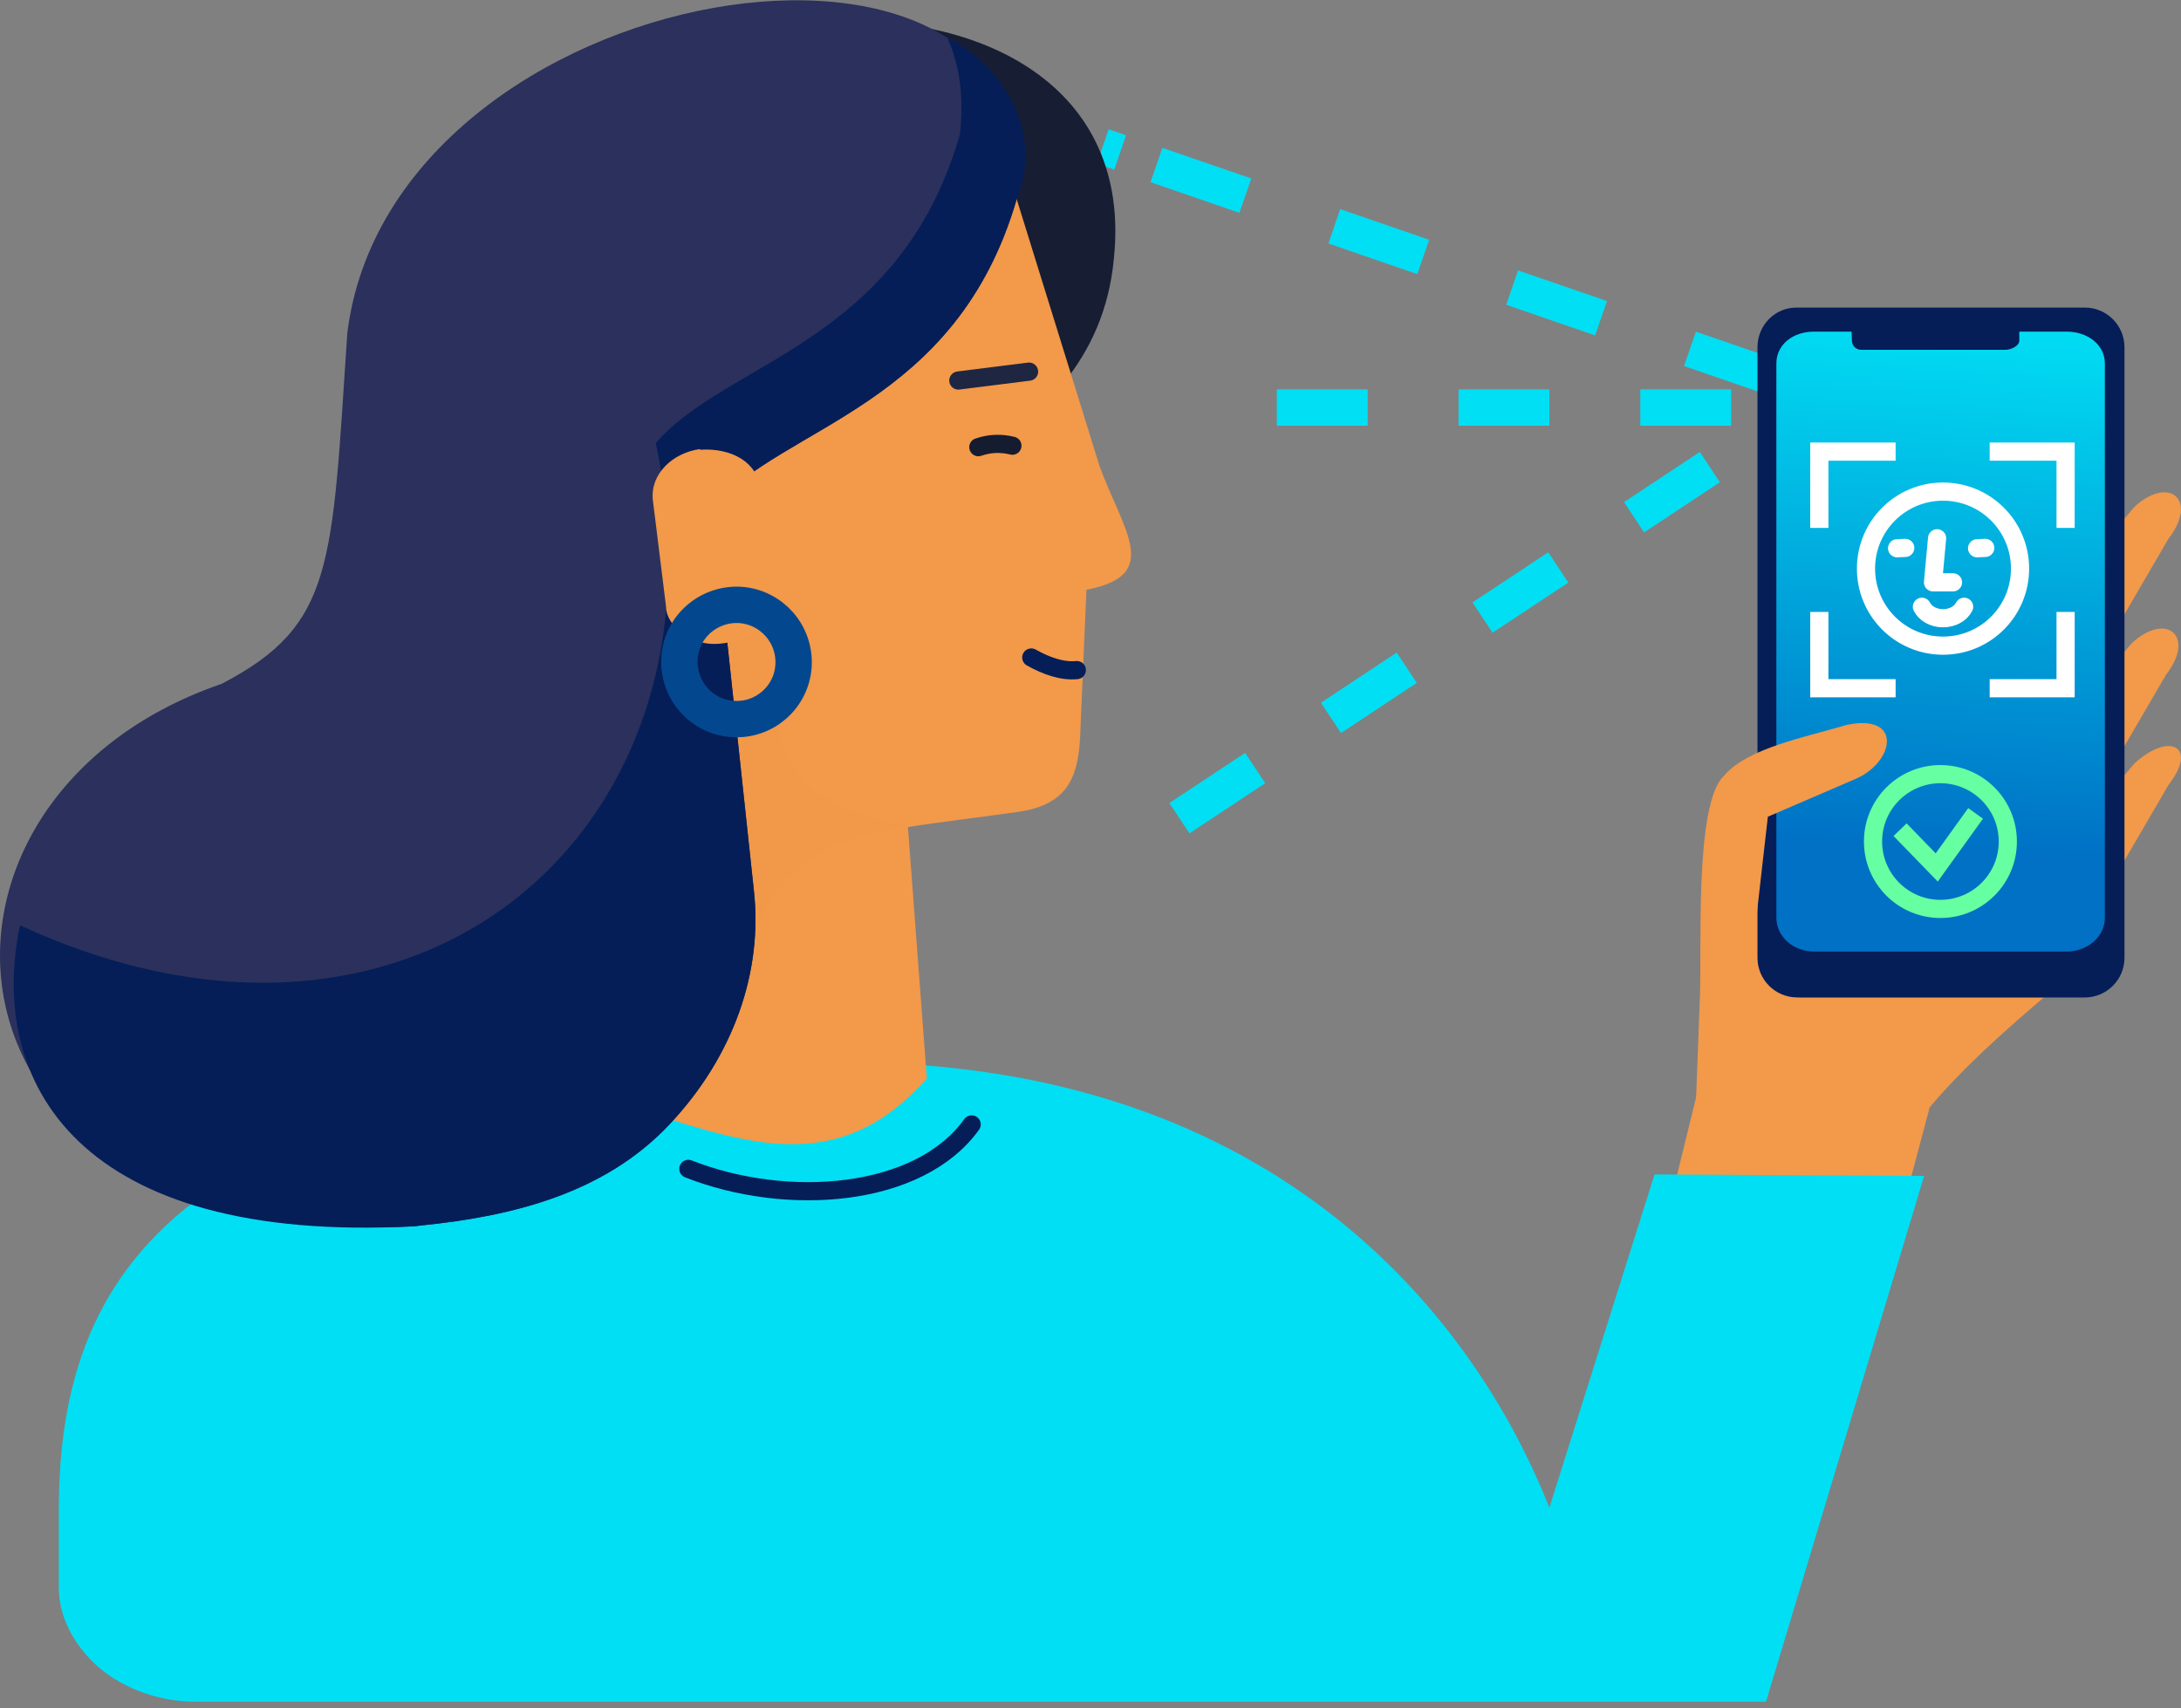 <svg width="240" height="188" viewBox="0 0 240 188" fill="none" xmlns="http://www.w3.org/2000/svg">
<rect x="0" y="0" width="240" height="188" fill="#808080" stroke="none"/>
<path d="M207.414 140.413H181.823L188.424 113.476C188.424 113.476 191.481 85.358 191.929 85.114C192.377 84.869 200.527 70.199 200.527 70.199C200.527 70.199 230.112 104.307 230.765 104.511C231.294 104.919 218.988 113.843 212.345 121.871L207.414 140.413Z" fill="#F2994A"/>
<path d="M238.629 59.278C241.93 55.039 238.711 52.268 234.88 55.773L231.457 59.807V71.584L238.629 59.278Z" fill="#F2994A"/>
<path d="M238.344 74.274C241.645 70.036 238.426 67.265 234.595 70.769L231.172 74.804V86.581L238.344 74.274Z" fill="#F2994A"/>
<path d="M238.629 86.377C241.93 82.139 238.711 80.509 234.88 84.013L231.457 88.048V98.684L238.629 86.377Z" fill="#F2994A"/>
<path d="M121.348 16.123L123.263 16.775" stroke="#01DFF4" stroke-width="4" stroke-miterlimit="10"/>
<path d="M127.257 18.16L197.022 42.203" stroke="#01DFF4" stroke-width="4" stroke-miterlimit="10" stroke-dasharray="10.35 10.35"/>
<path d="M199.02 42.896L200.935 43.589" stroke="#01DFF4" stroke-width="4" stroke-miterlimit="10"/>
<path d="M129.784 90.044L199.59 43.833" stroke="#01DFF4" stroke-width="4" stroke-miterlimit="10" stroke-dasharray="10 10"/>
<path d="M140.501 44.852H200.405" stroke="#01DFF4" stroke-width="4" stroke-miterlimit="10" stroke-dasharray="10 10"/>
<path d="M194.007 39.025V105.448C194.007 107.812 195.922 109.768 198.286 109.768H229.297C231.661 109.768 233.576 107.853 233.576 105.448V39.025C233.576 36.661 231.661 34.705 229.297 34.705H198.286C195.922 34.705 194.007 36.62 194.007 39.025Z" fill="url(#paint0_linear)"/>
<path d="M227.301 58.096V49.701H218.947" stroke="white" stroke-width="2" stroke-miterlimit="10"/>
<path d="M200.201 58.096V49.701H208.596" stroke="white" stroke-width="2" stroke-miterlimit="10"/>
<path d="M227.301 67.346V75.741H218.947" stroke="white" stroke-width="2" stroke-miterlimit="10"/>
<path d="M200.201 67.346V75.741H208.596" stroke="white" stroke-width="2" stroke-miterlimit="10"/>
<path d="M193.396 38.209V105.407C193.396 107.812 195.352 109.768 197.756 109.768H229.42C231.824 109.768 233.78 107.812 233.78 105.407V38.209C233.78 35.805 231.824 33.849 229.42 33.849H197.756C195.352 33.808 193.396 35.764 193.396 38.209ZM195.474 40.002C195.474 37.883 197.349 36.498 199.59 36.498H203.747L203.787 37.476C203.787 38.046 204.236 38.495 204.806 38.495H220.699C221.27 38.495 222.207 38.087 222.207 37.476V36.498H227.423C229.664 36.498 231.62 37.883 231.62 40.002V101.006C231.62 103.125 229.664 104.715 227.423 104.715H199.59C197.349 104.715 195.474 103.085 195.474 101.006V40.002Z" fill="#051E58"/>
<path d="M182.067 129.247L170.493 165.922C162.71 146.158 141.438 116.899 92.822 116.899C20.734 116.899 6.471 138.945 6.471 166.167V174.765C6.471 177.903 8.142 181.163 10.954 183.568C13.806 185.972 17.759 187.276 21.468 187.276H163.729H163.769H194.333L211.733 129.41L182.067 129.247Z" fill="#01DFF4"/>
<path d="M220.943 92.612C220.943 96.728 217.602 100.028 213.527 100.028C209.411 100.028 206.11 96.687 206.11 92.612C206.11 88.496 209.451 85.195 213.527 85.195C217.602 85.195 220.943 88.496 220.943 92.612Z" stroke="#66FFA1" stroke-width="2" stroke-miterlimit="10"/>
<path d="M209.085 91.308L213.119 95.464L217.398 89.515" stroke="#66FFA1" stroke-width="2" stroke-miterlimit="10"/>
<path d="M208.759 60.337L209.655 60.296" stroke="white" stroke-width="2" stroke-miterlimit="10" stroke-linecap="round"/>
<path d="M217.561 60.337L218.458 60.296" stroke="white" stroke-width="2" stroke-miterlimit="10" stroke-linecap="round"/>
<path d="M222.288 62.578C222.288 67.265 218.498 71.055 213.812 71.055C209.126 71.055 205.336 67.265 205.336 62.578C205.336 57.892 209.126 54.102 213.812 54.102C218.498 54.102 222.288 57.892 222.288 62.578Z" stroke="white" stroke-width="2" stroke-miterlimit="10" stroke-linecap="round"/>
<path d="M211.489 66.776C211.856 67.509 212.753 68.039 213.812 68.039C214.872 68.039 215.768 67.509 216.135 66.776" stroke="white" stroke-width="2" stroke-miterlimit="10" stroke-linecap="round"/>
<path d="M213.16 59.237L212.711 64.086H214.912" stroke="white" stroke-width="2" stroke-miterlimit="10" stroke-linecap="round" stroke-linejoin="round"/>
<path d="M122.571 28.47C122.041 34.135 119.963 38.495 117.069 42.122C105.781 56.14 50.523 57.933 51.216 32.79C55.984 -4.375 126.564 -9.632 122.571 28.47Z" fill="#171D33"/>
<path d="M120.981 51.25L111.649 21.175C77.948 31.974 66.375 88.251 73.71 123.175C84.469 126.598 93.352 128.432 101.991 118.692L99.913 91.022C102.277 90.615 109.204 89.759 111.731 89.392C117.844 88.618 118.781 85.195 118.903 80.02L119.555 64.901C127.99 63.312 123.549 58.34 120.981 51.25Z" fill="#F2994A"/>
<path opacity="0.2" d="M99.913 91.022C88.626 88.292 83.45 85.358 85.039 66.083C77.419 68.08 72.692 73.54 72.814 84.706C71.306 87.885 72.488 110.583 80.761 111.683C82.431 107.323 81.127 93.142 99.913 91.022Z" fill="#F2994A"/>
<path d="M38.217 36.661C36.505 62.252 36.831 68.773 24.402 75.252C-12.885 88.048 -8.688 137.845 45.633 134.952L46.285 134.87C56.514 133.852 66.579 131.284 73.67 123.745C80.76 116.207 83.939 106.915 82.961 98.032L78.438 55.814C86.262 46.726 105.211 44.893 111.894 21.868C116.173 -14.318 43.107 -2.867 38.217 36.661Z" fill="#2B315C"/>
<path d="M104.355 4.264C104.314 4.264 104.314 4.223 104.274 4.223C105.578 7.157 106.107 10.662 105.618 14.818C98.976 37.843 79.986 39.676 72.162 48.764C81.127 91.593 45.552 121.871 2.193 101.821C-1.393 119.1 8.55 136.949 45.633 134.952L46.285 134.87C56.514 133.852 66.579 131.284 73.67 123.745C80.76 116.206 83.939 106.915 82.961 98.032L78.438 55.814C86.262 46.726 105.211 44.892 111.894 21.868C115.439 12.862 108.063 5.853 104.355 4.264Z" fill="#051E58"/>
<path d="M85.121 65.675C85.406 68.528 82.879 70.728 79.986 70.728C75.952 71.543 73.262 68.569 73.303 66.857L71.836 54.999C71.551 52.146 74.036 49.823 77.052 49.416L77.011 49.497C80.556 49.253 83.368 50.924 83.654 53.776L85.121 65.675Z" fill="#F2994A"/>
<path d="M105.456 41.877L113.239 40.899" stroke="#1E2642" stroke-width="2" stroke-miterlimit="10" stroke-linecap="round"/>
<path d="M107.656 49.212C108.838 48.805 110.06 48.723 111.405 49.049" stroke="#161C30" stroke-width="2" stroke-miterlimit="10" stroke-linecap="round" stroke-linejoin="round"/>
<path d="M87.321 73.255C87.118 76.719 84.102 79.368 80.638 79.123C77.174 78.919 74.566 75.904 74.77 72.44C74.974 68.976 77.989 66.368 81.453 66.572C84.917 66.817 87.525 69.791 87.321 73.255Z" stroke="#03488F" stroke-width="4" stroke-miterlimit="10"/>
<path d="M193.192 101.699L194.537 89.881L203.991 85.806C208.474 84.013 209.492 78.471 203.217 79.775C198.734 81.12 192.296 82.302 189.688 85.399C186.387 88.537 187.324 105 187.039 110.216L186.468 125.416L193.192 101.699Z" fill="#F2994A"/>
<path d="M75.748 128.636C86.629 132.914 101.136 131.814 106.922 123.745" stroke="#051E58" stroke-width="2" stroke-miterlimit="10" stroke-linecap="round"/>
<path d="M113.483 72.359C115.154 73.296 116.906 73.907 118.495 73.744" stroke="#051E58" stroke-width="2" stroke-miterlimit="10" stroke-linecap="round"/>
<defs>
<linearGradient id="paint0_linear" x1="215.399" y1="93.58" x2="218.842" y2="35.002" gradientUnits="userSpaceOnUse">
<stop stop-color="#0071C5"/>
<stop offset="1" stop-color="#01DFF4"/>
</linearGradient>
</defs>
</svg>
